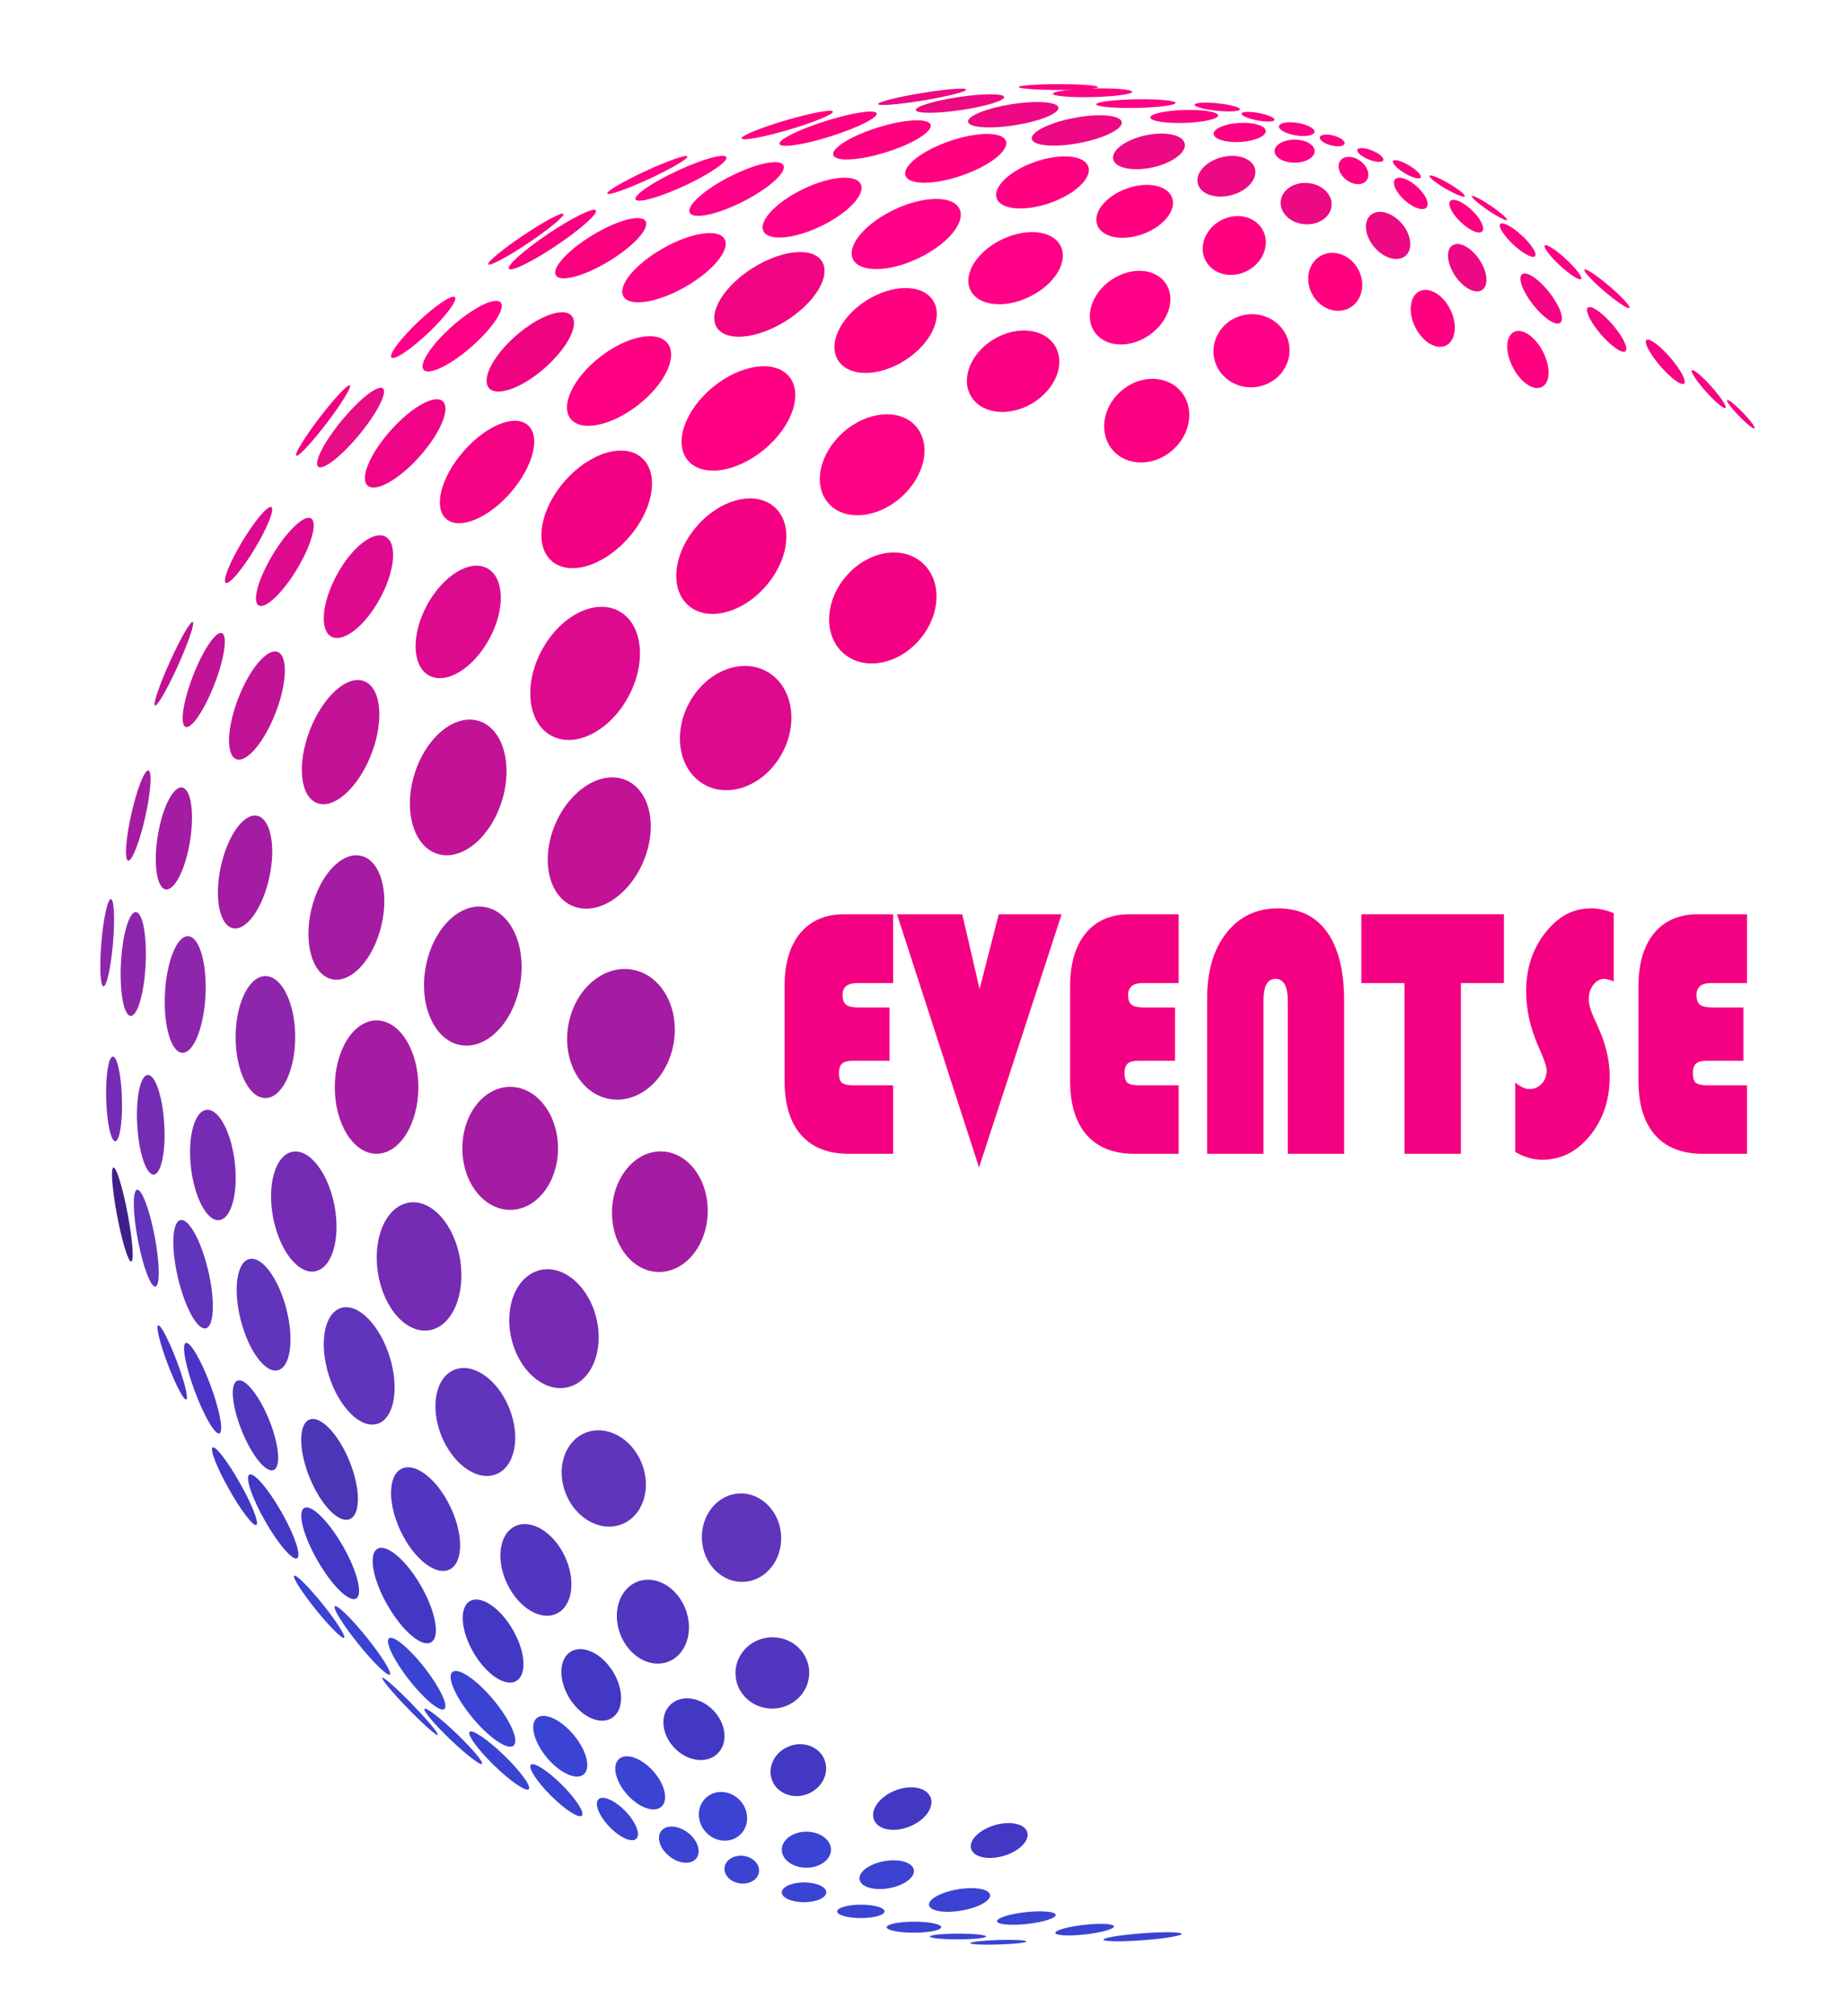 <?xml version="1.0" encoding="utf-8"?>
<!-- Generator: Adobe Illustrator 16.0.0, SVG Export Plug-In . SVG Version: 6.00 Build 0)  -->
<!DOCTYPE svg PUBLIC "-//W3C//DTD SVG 1.1//EN" "http://www.w3.org/Graphics/SVG/1.1/DTD/svg11.dtd">
<svg version="1.1" id="Capa_1" xmlns="http://www.w3.org/2000/svg" xmlns:xlink="http://www.w3.org/1999/xlink" x="0px" y="0px"
	 width="969.097px" height="1058px" viewBox="0 0 969.097 1058" enable-background="new 0 0 969.097 1058"
	 xml:space="preserve">
<path fill="#DD0A90" d="M361.61,368.837c-8.927,16.466-5.242,35.722,8.226,43.021
	c13.469,7.295,31.611-0.133,40.532-16.598c8.92-16.457,5.239-35.719-8.227-43.019
	C388.675,344.944,370.527,352.376,361.61,368.837z"/>
<path fill="#DD0A90" d="M284.339,341.064c-9.791,18.062-7.574,38.205,4.949,44.99
	c12.524,6.782,30.603-2.356,40.388-20.422c9.791-18.057,7.575-38.197-4.945-44.984
	C312.208,313.861,294.126,323.005,284.339,341.064z"/>
<path fill="#DD0A90" d="M224.067,317.495c-8.424,15.541-7.934,32.104,1.094,37.002
	c9.035,4.888,23.178-3.746,31.6-19.291c8.424-15.538,7.932-32.102-1.099-36.993
	C246.634,293.314,232.49,301.947,224.067,317.495z"/>
<path fill="#DD0A90" d="M176.716,301.682c-7.851,14.476-9.126,28.969-2.858,32.375
	c6.28,3.394,17.722-5.591,25.567-20.072c7.845-14.483,9.125-28.974,2.854-32.372
	C196.005,278.211,184.56,287.193,176.716,301.682z"/>
<path fill="#DD0A90" d="M143.113,291.018c-7.595,12.597-10.917,24.522-7.416,26.641
	c3.51,2.106,12.509-6.39,20.1-18.991c7.601-12.598,10.914-24.523,7.411-26.634
	C159.706,269.919,150.709,278.419,143.113,291.018z"/>
<path fill="#DD0A90" d="M127.175,284.016c-6.617,10.976-10.533,20.75-8.74,21.836
	c1.797,1.077,8.616-6.94,15.231-17.918c6.618-10.975,10.526-20.746,8.733-21.828
	C140.61,265.021,133.792,273.041,127.175,284.016z"/>
<path fill="#C21296" d="M291.3,432.554c-7.738,18.232-3.657,37.401,9.109,42.821
	c12.776,5.414,29.393-4.97,37.123-23.206c7.74-18.225,3.662-37.398-9.104-42.817
	C315.655,403.935,299.032,414.323,291.3,432.554z"/>
<path fill="#C21296" d="M217.511,406.073c-5.996,19.257-0.598,38.06,12.051,41.998
	c12.658,3.931,27.762-8.484,33.756-27.746c5.995-19.252,0.6-38.058-12.049-41.992
	C238.615,374.396,223.499,386.817,217.511,406.073z"/>
<path fill="#C21296" d="M162.558,383.175c-6.836,17.662-5.143,34.775,3.778,38.225
	c8.925,3.444,21.688-8.067,28.519-25.734c6.834-17.654,5.146-34.777-3.775-38.228
	C182.154,353.989,169.384,365.514,162.558,383.175z"/>
<path fill="#C21296" d="M125.007,366.43c-6.012,15.532-6.49,29.817-1.076,31.91
	c5.417,2.092,14.676-8.792,20.683-24.33c6.008-15.524,6.492-29.821,1.077-31.917
	C140.276,340.003,131.012,350.899,125.007,366.43z"/>
<path fill="#C21296" d="M101.267,354.649c-5.264,13.593-7,25.58-3.887,26.784
	c3.109,1.2,9.891-8.832,15.15-22.427c5.255-13.583,6.994-25.581,3.886-26.787
	C113.306,331.021,106.521,341.064,101.267,354.649z"/>
<path fill="#C21296" d="M89.091,347.323c-5.463,12.102-8.929,22.343-7.748,22.873
	c1.184,0.534,6.564-8.834,12.03-20.942c5.471-12.092,8.94-22.345,7.763-22.881
	C99.948,325.843,94.56,335.229,89.091,347.323z"/>
<path fill="#A41CA2" d="M298.202,537.902c-3.295,18.748,6.404,36.112,21.653,38.787
	c15.263,2.678,30.288-10.341,33.573-29.09
	c3.295-18.738-6.4-36.107-21.651-38.786
	C316.521,506.137,301.489,519.162,298.202,537.902z"/>
<path fill="#A41CA2" d="M223.29,507.832c-3.516,20.011,4.744,38.177,18.438,40.58
	c13.705,2.403,27.647-11.862,31.158-31.873
	c3.517-20.003-4.739-38.17-18.435-40.579
	C240.75,473.555,226.8,487.827,223.29,507.832z"/>
<path fill="#A41CA2" d="M163.404,477.031c-4.297,17.868,0.435,34.317,10.559,36.75
	c10.13,2.429,21.812-10.069,26.103-27.942
	c4.295-17.852-0.43-34.304-10.551-36.739
	C179.386,446.666,167.688,459.17,163.404,477.031z"/>
<path fill="#A41CA2" d="M115.838,454.813c-3.522,16.294-0.665,30.73,6.368,32.248
	c7.043,1.514,15.602-10.442,19.117-26.738c3.525-16.278,0.675-30.71-6.364-32.237
	C127.915,426.566,119.354,438.533,115.838,454.813z"/>
<path fill="#A41CA2" d="M82.771,438.587c-2.384,14.768-0.521,27.349,4.155,28.102
	c4.682,0.743,10.398-10.604,12.783-25.37c2.379-14.754,0.516-27.324-4.158-28.086
	C90.876,412.483,85.157,423.833,82.771,438.587z"/>
<path fill="#A41CA2" d="M68.911,427.13c-2.942,13.061-3.692,24.017-1.68,24.469
	c2.016,0.445,6.027-9.767,8.965-22.828C79.136,415.721,79.886,404.774,77.875,404.312
	C75.86,403.872,71.845,414.082,68.911,427.13z"/>
<path fill="#A41CA2" d="M321.137,634.931c-0.617,17.467,10.117,32.024,23.97,32.51
	c13.867,0.492,25.597-13.264,26.209-30.739c0.62-17.458-10.113-32.016-23.969-32.505
	C333.486,603.708,321.752,617.469,321.137,634.931z"/>
<path fill="#A41CA2" d="M242.583,602.567c-0.012,17.828,11.227,32.282,25.09,32.287
	c13.875,0.007,25.112-14.433,25.117-32.27c0.011-17.82-11.227-32.279-25.087-32.282
	C253.832,570.299,242.587,584.745,242.583,602.567z"/>
<path fill="#A41CA2" d="M175.658,570.424c-0.011,19.331,9.802,35.006,21.911,35.011
	c12.118,0.007,21.938-15.653,21.941-34.998c0.012-19.322-9.801-35.003-21.907-35.005
	C185.489,535.432,175.663,551.095,175.658,570.424z"/>
<path fill="#8E26AC" d="M123.63,544.185c-0.008,17.676,6.985,32.011,15.618,32.011
	c8.637,0.007,15.638-14.312,15.643-32.002c0.01-17.668-6.983-32.007-15.614-32.007
	C130.643,512.187,123.634,526.509,123.63,544.185z"/>
<path fill="#8E26AC" d="M86.548,521.305c-0.866,16.895,3.201,30.83,9.072,31.128
	c5.873,0.301,11.328-13.14,12.188-30.05c0.862-16.882-3.197-30.822-9.068-31.122
	C92.867,490.969,87.406,504.412,86.548,521.305z"/>
<path fill="#8E26AC" d="M63.446,505.52c-0.771,15.038,1.514,27.37,5.093,27.552
	c3.583,0.183,7.104-11.846,7.87-26.895c0.768-15.026-1.512-27.366-5.094-27.549
	C67.735,478.452,64.209,490.486,63.446,505.52z"/>
<path fill="#8E26AC" d="M53.204,494.418c-1.082,12.652-0.596,23.017,1.082,23.159
	c1.68,0.143,3.912-9.981,4.994-22.646c1.08-12.645,0.596-23.02-1.08-23.163
	C56.521,471.633,54.282,481.764,53.204,494.418z"/>
<path fill="#772AB3" d="M268.345,702.48c4.016,16.97,17.267,28.362,29.582,25.439
	c12.337-2.916,19.062-19.033,15.044-36.01
	c-4.017-16.961-17.268-28.354-29.591-25.433
	C271.055,669.404,264.325,685.521,268.345,702.48z"/>
<path fill="#752BB3" d="M198.286,667.954c2.916,18.499,14.951,31.979,26.866,30.091
	c11.937-1.873,19.231-18.394,16.312-36.906
	c-2.916-18.492-14.953-31.972-26.871-30.087
	C202.665,632.938,195.367,649.459,198.286,667.954z"/>
<path fill="#752BB3" d="M143.282,638.8c3.285,17.317,13.164,29.994,22.053,28.306
	c8.911-1.686,13.455-17.094,10.168-34.421
	c-3.286-17.317-13.164-29.999-22.061-28.306
	C144.542,606.072,139.997,621.482,143.282,638.8z"/>
<path fill="#752BB3" d="M100.199,612.632c1.841,15.981,8.48,28.345,14.823,27.613
	c6.359-0.728,10.01-14.272,8.166-30.26c-1.84-15.977-8.48-28.348-14.828-27.608
	C102.009,583.114,98.359,596.658,100.199,612.632z"/>
<path fill="#752BB3" d="M72.019,590.625c0.865,14.427,4.736,25.938,8.643,25.707
	c3.917-0.233,6.376-12.12,5.51-26.56c-0.867-14.426-4.742-25.938-8.648-25.697
	C73.612,564.312,71.151,576.201,72.019,590.625z"/>
<path fill="#752BB3" d="M55.72,576.741c0.353,12.273,2.488,22.171,4.773,22.11
	c2.287-0.068,3.85-10.066,3.494-22.352c-0.357-12.266-2.5-22.173-4.783-22.098
	C56.919,554.472,55.366,564.476,55.72,576.741z"/>
<path fill="#6034BB" d="M368.312,808.185c0.811,12.792,10.77,22.584,22.223,21.845
	c11.47-0.723,20.1-11.687,19.284-24.49
	c-0.814-12.792-10.765-22.575-22.229-21.845
	C376.123,784.426,367.497,795.396,368.312,808.185z"/>
<path fill="#6034BB" d="M296.847,783.72c5.256,13.249,18.459,20.456,29.468,16.074
	c11.027-4.368,15.685-18.652,10.427-31.913
	c-5.266-13.248-18.456-20.447-29.477-16.07
	C296.243,756.184,291.587,770.476,296.847,783.72z"/>
<path fill="#6034BB" d="M231.544,753.278c6.037,15.144,18.938,24.235,28.789,20.296
	c9.867-3.93,12.959-19.389,6.917-34.539
	c-6.049-15.147-18.938-24.233-28.796-20.295
	C228.589,722.681,225.503,738.145,231.544,753.278z"/>
<path fill="#6034BB" d="M172.546,721.752c5.288,16.789,16.719,28.154,25.501,25.374
	c8.798-2.762,11.634-18.611,6.338-35.408
	c-5.303-16.791-16.722-28.151-25.512-25.374
	C170.075,689.126,167.251,704.979,172.546,721.752z"/>
<path fill="#6034BB" d="M126.375,692.929c4.167,16.114,12.894,27.805,19.473,26.087
	c6.591-1.694,8.55-16.128,4.38-32.253
	c-4.176-16.119-12.895-27.801-19.48-26.093
	C124.156,662.384,122.206,676.827,126.375,692.929z"/>
<path fill="#6034BB" d="M93.367,670.483c3.683,15.685,10.228,27.573,14.606,26.535
	c4.387-1.022,4.959-14.562,1.273-30.256c-3.683-15.685-10.225-27.564-14.605-26.53
	C90.252,641.269,89.69,654.812,93.367,670.483z"/>
<path fill="#6034BB" d="M72.319,650.528c2.658,14.036,6.798,25.041,9.238,24.568
	c2.445-0.455,2.276-12.198-0.385-26.237c-2.656-14.033-6.795-25.027-9.237-24.565
	C69.488,624.764,69.663,636.51,72.319,650.528z"/>
<path fill="#3F208A" d="M61.435,637.831c2.584,13.644,5.918,24.473,7.441,24.172
	c1.527-0.281,0.674-11.568-1.914-25.215c-2.582-13.644-5.916-24.466-7.439-24.174
	C57.993,612.91,58.854,624.2,61.435,637.831z"/>
<path fill="#F20082" d="M167.64,219.223c-7.779,10.187-13.244,19.09-12.213,19.883
	c1.039,0.784,8.174-6.835,15.952-17.025c7.773-10.187,13.237-19.081,12.203-19.868
	C182.554,201.419,175.415,209.033,167.64,219.223z"/>
<path fill="#E60D85" d="M179.367,220.567c-9.366,11.34-14.923,22.224-12.406,24.308
	c2.529,2.08,12.166-5.424,21.533-16.765
	c9.374-11.344,14.923-22.221,12.404-24.305
	C198.379,201.722,188.74,209.228,179.367,220.567z"/>
<path fill="#F00487" d="M204.966,225.883c-10.883,12.22-16.291,25.173-12.081,28.927
	c4.22,3.75,16.458-3.119,27.341-15.348c10.885-12.227,16.29-25.178,12.078-28.928
	C228.09,206.777,215.847,213.646,204.966,225.883z"/>
<path fill="#F60285" d="M243.144,236.894c-11.826,13.587-15.863,29.443-9.016,35.4
	c6.855,5.958,21.997-0.227,33.818-13.827c11.828-13.593,15.861-29.444,9.016-35.401
	C270.109,217.101,254.962,223.289,243.144,236.894z"/>
<path fill="#F40082" d="M296.19,252.589c-13.027,14.972-16.029,33.696-6.703,41.812
	c9.34,8.118,27.473,2.563,40.495-12.419
	c13.03-14.976,16.026-33.699,6.699-41.815
	C327.347,232.042,309.21,237.599,296.19,252.589z"/>
<path fill="#F40082" d="M365.633,276.114c-12.434,14.29-14.42,32.925-4.437,41.614
	c10,8.689,28.184,4.153,40.611-10.148c12.438-14.292,14.419-32.927,4.436-41.615
	C396.249,257.268,378.058,261.805,365.633,276.114z"/>
<path fill="#F40082" d="M443.821,302.5c-11.283,13.224-11.76,31.354-1.063,40.48
	c10.718,9.134,28.547,5.819,39.822-7.418c11.292-13.225,11.762-31.356,1.065-40.483
	C472.938,285.939,455.097,289.254,443.821,302.5z"/>
<path fill="#FF0185" d="M442.528,226.743c-12.674,11.151-16.199,27.872-7.874,37.331
	c8.345,9.471,25.37,8.116,38.037-3.05c12.685-11.148,16.209-27.866,7.878-37.332
	C472.237,214.219,455.2,215.575,442.528,226.743z"/>
<path fill="#FF0083" d="M373.951,203.224c-14.688,12.132-20.56,29.289-13.107,38.306
	c7.465,9.029,25.414,6.521,40.1-5.626
	c14.7-12.132,20.567-29.285,13.115-38.311
	C406.604,188.565,388.641,191.073,373.951,203.224z"/>
<path fill="#FF0083" d="M314.94,187.217c-14.068,10.914-21.06,25.458-15.614,32.478
	c5.458,7.023,21.278,3.876,35.346-7.049
	c14.079-10.917,21.066-25.462,15.618-32.485
	C344.843,173.136,329.014,176.284,314.94,187.217z"/>
<path fill="#EF0280" d="M270.746,176.118c-11.96,10.473-18.317,22.793-14.19,27.509
	c4.139,4.72,17.188,0.062,29.154-10.418c11.973-10.478,18.322-22.797,14.2-27.519
	C295.78,160.97,282.722,165.63,270.746,176.118z"/>
<path fill="#FF0086" d="M237.624,170.839c-11.146,9.762-18.013,20.167-15.326,23.237
	c2.695,3.072,13.915-2.345,25.07-12.112
	c11.157-9.767,18.018-20.173,15.335-23.248
	C260.014,155.645,248.788,161.064,237.624,170.839z"/>
<path fill="#FF0086" d="M219.34,168.935c-9.202,8.741-15.455,17.1-13.958,18.676
	c1.496,1.577,10.168-4.229,19.377-12.973c9.209-8.744,15.455-17.107,13.963-18.691
	C237.226,154.375,228.55,160.183,219.34,168.935z"/>
<path fill="#FB0081" d="M588.081,205.293c-9.786,8.611-11.638,22.51-4.135,31.035
	c7.52,8.537,21.536,8.479,31.317-0.145c9.793-8.604,11.646-22.507,4.14-31.035
	C611.892,196.611,597.868,196.669,588.081,205.293z"/>
<path fill="#FA0082" d="M521.518,177.955c-12.185,7.264-17.577,20.697-12.029,29.993
	c5.554,9.315,19.929,10.971,32.11,3.7
	c12.199-7.263,17.587-20.697,12.039-30
	C548.093,172.337,533.713,170.677,521.518,177.955z"/>
<path fill="#FF0081" d="M454.709,157.606c-13.762,8.667-20.468,22.764-14.968,31.487
	c5.51,8.747,21.116,8.809,34.873,0.144c13.777-8.655,20.479-22.758,14.975-31.496
	C484.093,149.006,468.475,148.934,454.709,157.606z"/>
<path fill="#F10482" d="M394.966,140.616c-15.225,9.587-23.665,23.563-18.837,31.217
	c4.833,7.672,21.081,6.121,36.302-3.466c15.24-9.578,23.674-23.56,18.848-31.226
	C426.455,129.478,410.195,131.02,394.966,140.616z"/>
<path fill="#FF0189" d="M347.846,130.318c-14.652,8.325-23.948,19.62-20.755,25.224
	c3.196,5.618,17.651,3.426,32.298-4.903c14.665-8.318,23.959-19.616,20.769-25.231
	C376.968,119.797,362.502,121.985,347.846,130.318z"/>
<path fill="#F9007F" d="M310.99,123.338c-12.985,7.854-21.646,17.313-19.335,21.12
	c2.314,3.818,14.709,0.556,27.689-7.301c13.004-7.845,21.659-17.308,19.351-21.126
	C336.387,112.212,323.984,115.482,310.99,123.338z"/>
<path fill="#F9007F" d="M287.744,122.618c-12.597,8.46-21.881,16.706-20.722,18.422
	c1.158,1.713,12.301-3.748,24.896-12.207
	c12.615-8.459,21.893-16.71,20.739-18.429S300.351,114.153,287.744,122.618z"/>
<path fill="#F9007F" d="M274.56,123.492c-10.898,7.318-19.14,14.141-18.395,15.238
	c0.744,1.099,10.174-3.938,21.072-11.254c10.912-7.32,19.146-14.145,18.408-15.249
	C294.903,111.125,285.466,116.169,274.56,123.492z"/>
<path fill="#5236BF" d="M385.92,879.072c0.65,10.312,9.841,18.131,20.504,17.441
	c10.679-0.675,18.791-9.582,18.135-19.903
	c-0.657-10.312-9.837-18.123-20.511-17.439
	C393.374,859.851,385.263,868.767,385.92,879.072z"/>
<path fill="#5236BF" d="M325.422,857.464c4.419,11.622,15.692,18.124,25.151,14.511
	c9.477-3.598,13.566-15.934,9.139-27.562c-4.423-11.616-15.682-18.112-25.154-14.508
	C325.085,833.518,321.002,845.858,325.422,857.464z"/>
<path fill="#5236BF" d="M266.021,830.936c5.984,12.69,17.637,19.772,26,15.813
	c8.375-3.944,10.309-17.431,4.312-30.123c-5.987-12.676-17.625-19.757-25.999-15.801
	C261.958,804.783,260.032,818.274,266.021,830.936z"/>
<path fill="#5236BF" d="M210.162,803.329c6.899,14.633,18.391,23.715,25.636,20.282
	c7.26-3.419,7.543-18.046,0.63-32.679
	c-6.905-14.618-18.38-23.697-25.636-20.273
	C203.536,774.092,203.259,788.729,210.162,803.329z"/>
<path fill="#4C36B7" d="M162.431,775.266c5.836,14.433,15.271,24.223,21.053,21.873
	c5.789-2.34,5.748-15.926-0.1-30.354c-5.838-14.408-15.26-24.199-21.047-21.854
	C156.548,747.275,156.597,760.875,162.431,775.266z"/>
<path fill="#5137BE" d="M126.88,750.831c5.249,12.974,12.718,22.187,16.668,20.578
	c3.956-1.599,2.906-13.403-2.349-26.372c-5.249-12.954-12.708-22.165-16.663-20.562
	C120.582,726.078,121.636,737.895,126.88,750.831z"/>
<path fill="#4D33C5" d="M102.173,729.944c4.869,13.126,10.674,23.064,12.951,22.216
	c2.287-0.846,0.193-12.16-4.682-25.276C105.575,713.781,99.776,703.839,97.493,704.688
	C95.21,705.534,97.31,716.861,102.173,729.944z"/>
<path fill="#4D33C5" d="M88.004,715.784c4.069,10.748,8.415,19.057,9.702,18.568
	c1.291-0.487-0.959-9.592-5.031-20.337c-4.064-10.725-8.408-19.04-9.697-18.545
	C81.685,695.951,83.942,705.064,88.004,715.784z"/>
<path fill="#4238C4" d="M509.553,970.126c1.306,4.453,8.973,6.117,17.091,3.711
	c8.139-2.393,13.661-7.943,12.352-12.395c-1.314-4.444-8.964-6.108-17.1-3.705
	C513.765,960.135,508.245,965.687,509.553,970.126z"/>
<path fill="#4238C4" d="M458.559,954.911c2.072,5.234,10.416,6.837,18.604,3.564
	c8.212-3.251,13.172-10.129,11.096-15.357c-2.074-5.224-10.402-6.828-18.608-3.562
	C461.445,942.813,456.485,949.696,458.559,954.911z"/>
<path fill="#4238C4" d="M405.151,934.299c2.729,6.895,11.104,10.045,18.669,7.011
	c7.591-2.999,11.513-11.021,8.779-17.91c-2.733-6.879-11.093-10.035-18.679-7.017
	C406.34,919.396,402.416,927.427,405.151,934.299z"/>
<path fill="#4238C4" d="M353.869,917.202c6.822,7.106,16.955,8.47,22.577,3.022
	c5.664-5.42,4.705-15.575-2.116-22.681c-6.818-7.087-16.933-8.457-22.582-3.019
	C346.097,899.949,347.059,910.122,353.869,917.202z"/>
<path fill="#4238C4" d="M298.834,891.172c5.957,9.626,15.901,14.279,22.154,10.365
	c6.295-3.882,6.544-14.831,0.587-24.454c-5.958-9.604-15.878-14.259-22.16-10.354
	C293.134,870.613,292.884,881.582,298.834,891.172z"/>
<path fill="#4238C4" d="M248.403,867.095c6.715,11.588,16.801,18.306,22.475,14.969
	c5.715-3.288,4.877-15.348-1.836-26.937c-6.715-11.567-16.776-18.284-22.479-14.969
	C240.862,843.461,241.7,855.546,248.403,867.095z"/>
<path fill="#4238C4" d="M203.312,842.292c7.768,13.558,18.028,22.298,22.859,19.482
	c4.879-2.769,2.51-16.01-5.259-29.567
	c-7.767-13.544-18.003-22.28-22.865-19.482
	C193.185,815.498,195.558,828.769,203.312,842.292z"/>
<path fill="#4238C4" d="M166.579,818.864c7.521,13.134,16.622,22.078,20.274,19.935
	c3.692-2.089,0.565-14.43-6.958-27.562c-7.521-13.116-16.603-22.056-20.28-19.94
	C155.935,793.394,159.069,805.769,166.579,818.864z"/>
<path fill="#4238C4" d="M139.11,798.168c6.913,12.126,14.439,20.877,16.768,19.502
	c2.367-1.323-1.332-12.231-8.248-24.352
	c-6.91-12.116-14.418-20.857-16.769-19.506
	C128.503,775.141,132.214,786.074,139.11,798.168z"/>
<path fill="#4238C4" d="M120.157,781.472c6.338,11.236,12.771,19.636,14.336,18.714
	c1.598-0.88-2.254-10.708-8.594-21.942c-6.336-11.229-12.754-19.62-14.338-18.712
	C109.971,760.407,113.837,770.263,120.157,781.472z"/>
<path fill="#3B43D3" d="M165.669,844.568c7.24,8.998,13.92,15.656,14.889,14.841
	c1.002-0.78-4.066-8.717-11.312-17.719c-7.236-8.981-13.899-15.634-14.888-14.831
	C153.366,827.632,158.449,835.591,165.669,844.568z"/>
<path fill="#3B43D3" d="M187.935,862.55c7.971,9.904,15.416,17.161,16.598,16.172
	c1.218-0.95-4.27-9.766-12.246-19.674c-7.966-9.886-15.394-17.135-16.596-16.159
	C174.485,843.829,179.989,852.668,187.935,862.55z"/>
<path fill="#3B43D3" d="M214.552,881.399c8.016,10.248,16.343,17.143,18.573,15.36
	c2.265-1.738-2.405-11.477-10.429-21.731
	c-8.015-10.229-16.324-17.114-18.578-15.35
	C201.876,861.409,206.564,871.169,214.552,881.399z"/>
<path fill="#3B43D3" d="M247.839,901.299c8.857,10.675,18.541,17.273,21.598,14.7
	c3.092-2.535-1.586-13.263-10.457-23.947
	c-8.861-10.663-18.523-17.255-21.605-14.688
	C234.31,879.878,239.011,890.631,247.839,901.299z"/>
<path fill="#3B43D3" d="M286.856,922.189c6.787,8.176,15.471,12.186,19.372,8.919
	c3.931-3.234,1.612-12.51-5.183-20.693c-6.797-8.162-15.457-12.17-19.385-8.908
	C277.765,904.723,280.098,914.013,286.856,922.189z"/>
<path fill="#3B43D3" d="M329.025,941.63c6.149,6.921,14.212,9.809,17.997,6.418
	c3.811-3.361,1.909-11.709-4.247-18.634c-6.156-6.905-14.202-9.795-18.008-6.411
	C320.988,926.351,322.902,934.709,329.025,941.63z"/>
<path fill="#3B43D3" d="M370.186,961.208c4.847,5.458,12.865,6.246,17.911,1.747
	c5.061-4.478,5.234-12.535,0.383-17.995c-4.857-5.436-12.861-6.239-17.926-1.739
	C365.533,947.674,365.368,955.753,370.186,961.208z"/>
<path fill="#3B43D3" d="M410.202,970.585c-0.006,5.23,5.764,9.474,12.896,9.467
	c7.13,0.022,12.911-4.212,12.914-9.44c-0.016-5.229-5.766-9.461-12.914-9.468
	C416.02,961.131,410.224,965.376,410.202,970.585z"/>
<path fill="#3B43D3" d="M450.965,986.253c0.698,3.923,7.644,5.968,15.524,4.547
	c7.885-1.393,13.705-5.714,13.005-9.634c-0.724-3.921-7.651-5.953-15.552-4.549
	C456.118,978.002,450.285,982.338,450.965,986.253z"/>
<path fill="#3B43D3" d="M487.433,999.704c0.52,3.083,8.109,4.377,16.957,2.859
	c8.852-1.492,15.597-5.212,15.074-8.297c-0.549-3.086-8.116-4.366-16.987-2.862
	C493.691,992.886,486.931,996.625,487.433,999.704z"/>
<path fill="#3B43D3" d="M523.144,1008.158c0.187,1.713,7.224,2.358,15.727,1.421
	c8.506-0.93,15.239-3.069,15.055-4.787c-0.208-1.714-7.227-2.348-15.752-1.417
	C529.73,1004.291,522.977,1006.449,523.144,1008.158z"/>
<path fill="#3B43D3" d="M553.692,1014.281c0.149,1.384,7.16,1.746,15.663,0.782
	c8.503-0.954,15.264-2.848,15.107-4.237c-0.172-1.393-7.167-1.737-15.688-0.779
	C560.338,1010.991,553.557,1012.898,553.692,1014.281z"/>
<path fill="#3B43D3" d="M578.947,1017.812c0.066,1.013,9.307,1.149,20.641,0.298
	c11.339-0.847,20.457-2.339,20.39-3.351c-0.103-1.009-9.318-1.143-20.682-0.291
	C588.047,1015.3,578.896,1016.816,578.947,1017.812z"/>
<path fill="#3B43D3" d="M214.013,896.498c8.045,8.289,15.083,14.522,15.687,13.898
	c0.64-0.595-5.374-7.804-13.423-16.095c-8.037-8.272-15.061-14.501-15.682-13.889
	C199.96,881.001,205.991,888.232,214.013,896.498z"/>
<path fill="#3B43D3" d="M236.24,912.74c8.339,7.995,15.812,13.746,16.653,12.829
	c0.879-0.883-5.186-8.096-13.533-16.082c-8.339-7.977-15.793-13.72-16.654-12.814
	C221.838,897.544,227.923,904.776,236.24,912.74z"/>
<path fill="#3B43D3" d="M259.343,926.469c8.57,8.316,16.688,13.864,18.099,12.372
	c1.441-1.45-4.345-9.397-12.924-17.707c-8.575-8.294-16.676-13.833-18.104-12.352
	C244.986,910.221,250.796,918.185,259.343,926.469z"/>
<path fill="#3B43D3" d="M289.062,942.242c7.388,7.383,14.679,12.079,16.24,10.485
	c1.588-1.57-3.126-8.844-10.527-16.219c-7.399-7.351-14.674-12.04-16.248-10.449
	C276.951,927.604,281.682,934.89,289.062,942.242z"/>
<path fill="#3B43D3" d="M319.726,958.538c5.468,5.725,11.813,8.554,14.14,6.309
	c2.341-2.228-0.196-8.695-5.681-14.416c-5.49-5.693-11.823-8.516-14.163-6.271
	C311.704,946.361,314.259,952.837,319.726,958.538z"/>
<path fill="#3B43D3" d="M351.332,974.155c5.08,3.968,11.38,4.402,14.041,0.965
	c2.68-3.429,0.73-9.447-4.364-13.413c-5.11-3.931-11.399-4.359-14.075-0.917
	C344.283,964.176,346.247,970.199,351.332,974.155z"/>
<path fill="#3B43D3" d="M388.231,988.292c4.984,0.677,9.473-2.014,9.994-5.992
	c0.541-3.988-3.071-7.785-8.066-8.454c-4.99-0.633-9.462,2.052-9.997,6.048
	C379.627,983.834,383.251,987.624,388.231,988.292z"/>
<path fill="#3B43D3" d="M421.87,998.155c6.443,0,11.68-2.337,11.661-5.196
	c0.009-2.876-5.228-5.208-11.683-5.2c-6.441,0.038-11.663,2.368-11.66,5.246
	C410.188,995.841,415.43,998.169,421.87,998.155z"/>
<path fill="#3B43D3" d="M451.686,1006.478c6.86-0.006,12.446-1.593,12.426-3.526
	c0.014-1.946-5.563-3.513-12.446-3.506c-6.857,0.029-12.424,1.604-12.424,3.556
	C439.239,1004.914,444.823,1006.491,451.686,1006.478z"/>
<path fill="#3B43D3" d="M479.544,1014.159c7.891-0.009,14.312-1.317,14.291-2.918
	c0.017-1.601-6.396-2.892-14.312-2.879c-7.889,0.027-14.29,1.33-14.293,2.937
	C465.229,1012.876,471.649,1014.174,479.544,1014.159z"/>
<path fill="#3B43D3" d="M502.647,1017.649c8.139-0.012,14.76-0.693,14.739-1.523
	c0.021-0.829-6.591-1.492-14.755-1.481c-8.134,0.022-14.738,0.701-14.742,1.534
	C487.89,1016.997,494.507,1017.665,502.647,1017.649z"/>
<path fill="#3B43D3" d="M523.832,1020.371c8.133-0.253,14.735-0.981,14.695-1.637
	c0.002-0.662-6.621-0.991-14.778-0.739c-8.131,0.26-14.716,0.982-14.702,1.644
	C509.062,1020.287,515.694,1020.621,523.832,1020.371z"/>
<path fill="#FF0086" d="M636.947,187.454c1.796,10.43,12.067,17.379,22.94,15.504
	c10.886-1.871,18.264-11.838,16.459-22.271
	c-1.781-10.436-12.06-17.383-22.935-15.517
	C642.523,167.041,635.151,177.011,636.947,187.454z"/>
<path fill="#FF0086" d="M602.89,175.946c10.303-7.05,14.223-19.258,8.734-27.271
	c-5.486-8.026-18.286-8.825-28.589-1.763c-10.316,7.042-14.229,19.261-8.75,27.274
	C579.773,182.211,592.569,183.006,602.89,175.946z"/>
<path fill="#FF0086" d="M540.181,155.74c13.08-6.364,20.427-18.242,16.388-26.533
	c-4.036-8.302-17.91-9.884-30.995-3.506
	c-13.098,6.358-20.436,18.245-16.403,26.537
	C513.208,160.541,527.077,162.114,540.181,155.74z"/>
<path fill="#FF0086" d="M481.554,135.672c15.442-7.261,25.264-18.915,21.911-26.025
	c-3.35-7.124-18.579-7.017-34.026,0.259
	c-15.463,7.26-25.275,18.922-21.932,26.032
	C450.854,143.06,466.081,142.949,481.554,135.672z"/>
<path fill="#FF0086" d="M430.789,118.67c14.097-6.806,23.44-16.673,20.841-22.041
	c-2.592-5.379-16.124-4.228-30.229,2.585
	c-14.11,6.8-23.444,16.673-20.855,22.041
	C403.144,126.631,416.665,125.481,430.789,118.67z"/>
<path fill="#FF0086" d="M389.83,105.788c13.561-6.877,23.062-15.406,21.205-19.046
	c-1.852-3.654-14.338-1.042-27.904,5.841c-13.566,6.873-23.064,15.406-21.218,19.05
	C363.771,115.279,376.249,112.671,389.83,105.788z"/>
<path fill="#FF0086" d="M359.13,97.501c13.155-6.118,23.008-12.848,21.986-15.025
	c-1.018-2.189-12.502,0.998-25.668,7.118
	c-13.161,6.114-23.009,12.848-21.994,15.028
	C334.477,106.805,345.951,103.625,359.13,97.501z"/>
<path fill="#FF0086" d="M340.594,93.885c11.604-5.374,20.594-10.659,20.06-11.785
	c-0.528-1.146-10.36,2.288-21.971,7.671
	c-11.608,5.37-20.592,10.655-20.064,11.793
	C319.152,102.697,328.976,99.268,340.594,93.885z"/>
<path fill="#FF0081" d="M688.475,154.375c4.078,7.602,12.798,10.875,19.472,7.292
	c6.691-3.582,8.816-12.65,4.738-20.254c-4.072-7.613-12.798-10.883-19.477-7.307
	C686.514,137.691,684.396,146.755,688.475,154.375z"/>
<path fill="#FF0081" d="M742.491,171.568c3.834,7.867,11.081,12.23,16.199,9.733
	c5.122-2.494,6.166-10.896,2.332-18.76c-3.829-7.868-11.089-12.23-16.203-9.741
	C739.694,155.298,738.651,163.691,742.491,171.568z"/>
<path fill="#FF0081" d="M793.737,192.714c4.077,7.958,10.929,12.593,15.311,10.343
	c4.389-2.246,4.636-10.516,0.562-18.47c-4.067-7.959-10.936-12.598-15.316-10.356
	C789.906,176.482,789.659,184.746,793.737,192.714z"/>
<path fill="#FF0081" d="M640.451,115.713c-8.242,4.492-11.729,14.012-7.776,21.24
	c3.945,7.255,13.827,9.493,22.076,4.995c8.251-4.488,11.736-14.009,7.797-21.25
	C658.596,113.443,648.714,111.205,640.451,115.713z"/>
<path fill="#FF0081" d="M590.994,99.01c-10.839,3.956-17.689,12.494-15.283,19.049
	c2.398,6.583,13.129,8.702,23.976,4.739c10.851-3.955,17.702-12.494,15.31-19.055
	C612.598,97.161,601.867,95.037,590.994,99.01z"/>
<path fill="#FF0081" d="M543.208,84.884c-13.26,4.586-22.346,13.169-20.261,19.146
	c2.067,6.007,14.5,7.148,27.778,2.558c13.276-4.583,22.36-13.167,20.291-19.154
	C568.945,81.428,556.511,80.282,543.208,84.884z"/>
<path fill="#FF0081" d="M498.316,74.026c-14.542,5.002-24.951,13.118-23.216,18.106
	c1.717,5.016,14.903,5.016,29.461,0.008c14.557-5,24.964-13.116,23.248-18.117
	C526.088,69.01,512.901,69.005,498.316,74.026z"/>
<path fill="#FF0081" d="M460.688,66.88c-14.078,4.378-24.598,10.856-23.46,14.455
	c1.117,3.616,13.443,2.987,27.538-1.394c14.095-4.378,24.613-10.856,23.494-14.465
	C487.14,61.862,474.814,62.488,460.688,66.88z"/>
<path fill="#FF0081" d="M433.191,63.504c-14.061,4.433-24.905,9.837-24.188,12.054
	c0.692,2.234,12.667,0.445,26.748-3.991c14.076-4.433,24.924-9.835,24.222-12.066
	C459.272,57.274,447.3,59.06,433.191,63.504z"/>
<path fill="#FF0081" d="M412.307,63.13c-13.209,3.884-23.604,8.153-23.188,9.523
	c0.399,1.378,11.442-0.656,24.672-4.542c13.226-3.89,23.623-8.161,23.22-9.533
	C436.607,57.202,425.562,59.233,412.307,63.13z"/>
<path fill="#F50483" d="M804.428,159.984c5.54,7.016,11.914,11.224,14.239,9.38
	c2.326-1.838-0.281-9.017-5.816-16.03c-5.535-7.022-11.922-11.226-14.248-9.392
	C796.277,145.785,798.888,152.957,804.428,159.984z"/>
<path fill="#F50483" d="M839.985,175.471c5.457,6.312,11.221,10.266,12.892,8.817
	c1.663-1.443-1.404-7.729-6.856-14.036c-5.442-6.314-11.217-10.266-12.89-8.826
	C831.46,162.875,834.536,169.155,839.985,175.471z"/>
<path fill="#F50483" d="M871.146,192.101c5.455,6.312,11.031,10.429,12.472,9.181
	c1.431-1.244-1.824-7.369-7.275-13.675c-5.444-6.314-11.031-10.428-12.472-9.187
	C862.433,179.667,865.694,185.784,871.146,192.101z"/>
<path fill="#F50483" d="M895.062,205.47c4.884,5.469,9.487,9.328,10.294,8.605
	c0.795-0.719-2.51-5.736-7.385-11.201c-4.876-5.475-9.487-9.33-10.289-8.611
	C886.879,194.987,890.181,199.996,895.062,205.47z"/>
<path fill="#F50483" d="M912.434,218.308c3.992,4.103,7.661,7.015,8.2,6.488
	c0.528-0.523-2.274-4.276-6.26-8.381c-3.989-4.105-7.654-7.013-8.195-6.489
	C905.642,210.453,908.444,214.199,912.434,218.308z"/>
<path fill="#ED0983" d="M763.47,144.729c4.327,6.452,10.668,9.791,14.185,7.43
	c3.513-2.352,2.865-9.494-1.447-15.945c-4.317-6.462-10.687-9.789-14.194-7.441
	C758.492,131.13,759.154,138.259,763.47,144.729z"/>
<path fill="#ED0983" d="M721.075,129.689c5.035,5.915,12.346,7.977,16.346,4.567
	c4.001-3.397,3.171-10.952-1.849-16.87c-5.025-5.929-12.365-7.969-16.361-4.578
	C715.204,116.215,716.052,123.754,721.075,129.689z"/>
<path fill="#ED0983" d="M686.214,96.028c-7.385-0.601-13.77,3.719-14.26,9.7
	c-0.494,5.972,5.079,11.313,12.455,11.929c7.366,0.621,13.762-3.747,14.261-9.712
	C699.165,101.969,693.591,96.653,686.214,96.028z"/>
<path fill="#ED0983" d="M640.872,82.538c-8.284,2.182-13.837,8.367-12.394,13.86
	c1.441,5.486,9.315,8.176,17.594,6.01c8.269-2.155,13.817-8.386,12.388-13.869
	C657.022,83.047,649.152,80.379,640.872,82.538z"/>
<path fill="#ED0983" d="M601.007,71.032c-10.374,2.276-17.965,7.861-16.945,12.508
	c1.022,4.646,10.245,6.578,20.61,4.317c10.355-2.253,17.952-7.873,16.938-12.517
	C620.597,70.689,611.375,68.778,601.007,71.032z"/>
<path fill="#ED0983" d="M563.735,61.849c-13.027,2.46-23.039,7.395-22.339,11.047
	c0.697,3.648,11.802,4.623,24.82,2.174c13-2.44,23.021-7.401,22.341-11.052
	C587.871,60.36,576.758,59.406,563.735,61.849z"/>
<path fill="#ED0983" d="M530.76,54.672c-13.095,2.071-23.33,6.197-22.839,9.247
	c0.488,3.049,11.478,3.852,24.564,1.792c13.068-2.047,23.316-6.197,22.843-9.246
	C554.851,53.408,543.849,52.625,530.76,54.672z"/>
<path fill="#ED0983" d="M503.179,50.901c-12.809,1.903-22.971,4.962-22.681,6.859
	c0.29,1.89,10.888,1.892,23.688-0.001c12.782-1.888,22.959-4.963,22.685-6.856
	C526.596,49.004,515.983,49.016,503.179,50.901z"/>
<path fill="#ED0983" d="M483.517,48.836c-12.777,2.108-22.996,4.685-22.808,5.773
	c0.189,1.083,10.675,0.257,23.449-1.847c12.744-2.094,22.981-4.686,22.806-5.77
	C506.79,45.902,496.29,46.737,483.517,48.836z"/>
<path fill="#FC0282" d="M679.276,73.273c-5.823,0.005-10.543,2.694-10.536,6.037
	c-0.001,3.337,4.706,6.045,10.523,6.05c5.805,0.009,10.532-2.71,10.532-6.043
	C689.796,75.979,685.091,73.283,679.276,73.273z"/>
<path fill="#FC0282" d="M650.188,64.511c-7.565,0.437-13.572,3.008-13.403,5.767
	c0.151,2.758,6.401,4.645,13.962,4.216c7.545-0.422,13.556-3.021,13.401-5.773
	C663.988,65.963,657.749,64.086,650.188,64.511z"/>
<path fill="#FC0282" d="M621.245,57.704c-9.828,0.305-17.756,2.067-17.683,3.948
	c0.051,1.88,8.058,3.164,17.881,2.863c9.806-0.297,17.731-2.072,17.679-3.952
	C639.057,58.682,631.075,57.408,621.245,57.704z"/>
<path fill="#FC0282" d="M595.953,52.109c-11.492,0.209-20.807,1.384-20.769,2.634
	c0.021,1.246,9.354,2.092,20.84,1.886c11.472-0.205,20.778-1.386,20.759-2.634
	C616.754,52.747,607.452,51.907,595.953,52.109z"/>
<path fill="#FC0282" d="M573.2,46.423c-11.494,0.283-20.797,1.519-20.752,2.769
	c0.026,1.245,9.366,2.031,20.852,1.752c11.469-0.278,20.769-1.519,20.741-2.769
	C594.003,46.927,584.692,46.15,573.2,46.423z"/>
<path fill="#FC0282" d="M555.368,44.155c-11.494,0.003-20.822,0.686-20.811,1.527
	c-0.004,0.841,9.313,1.526,20.801,1.526c11.476,0,20.798-0.686,20.803-1.526
	C576.154,44.835,566.867,44.158,555.368,44.155z"/>
<path fill="#FC0282" d="M703.288,84.237c-2.054,2.713-0.676,7.244,3.116,10.129
	c3.796,2.891,8.54,3.044,10.597,0.342c2.076-2.695,0.664-7.253-3.125-10.138
	C710.094,81.673,705.361,81.536,703.288,84.237z"/>
<path fill="#FC0282" d="M731.981,94.083c-1.767,1.998,0.445,6.913,5.002,10.994
	c4.562,4.092,9.693,5.79,11.469,3.807c1.801-1.979-0.456-6.924-5.005-11.009
	C738.901,93.785,733.777,92.104,731.981,94.083z"/>
<path fill="#FC0282" d="M760.966,105.431c-1.613,1.724,0.785,6.676,5.414,11.093
	c4.643,4.423,9.706,6.611,11.33,4.903c1.653-1.701-0.788-6.692-5.411-11.104
	C767.673,105.898,762.614,103.729,760.966,105.431z"/>
<path fill="#FC0282" d="M787.185,117.538c-1.213,1.339,1.846,6.188,6.872,10.854
	c5.052,4.679,10.113,7.385,11.341,6.059c1.252-1.315-1.847-6.201-6.879-10.866
	C793.486,118.91,788.43,116.223,787.185,117.538z"/>
<path fill="#FC0282" d="M810.508,128.797c-0.849,0.948,2.697,5.643,7.961,10.509
	c5.282,4.88,10.24,8.066,11.101,7.129c0.893-0.921-2.7-5.652-7.964-10.518
	C816.333,131.042,811.388,127.874,810.508,128.797z"/>
<path fill="#FC0282" d="M831.312,141.461c-0.65,0.808,4.066,5.933,10.583,11.482
	c6.54,5.567,12.365,9.419,13.034,8.628c0.703-0.774-4.064-5.948-10.586-11.494
	C837.809,144.518,832.006,140.681,831.312,141.461z"/>
<path fill="#FC0282" d="M680.907,64.493c-5.146-0.84-9.561-0.071-9.848,1.74
	c-0.297,1.8,3.624,3.951,8.763,4.8c5.132,0.849,9.555,0.061,9.853-1.74
	C689.972,67.482,686.051,65.343,680.907,64.493z"/>
<path fill="#FC0282" d="M699.647,71.126c-3.595-0.936-6.81-0.565-7.177,0.854
	c-0.368,1.408,2.238,3.318,5.825,4.262c3.587,0.945,6.812,0.557,7.18-0.849
	C705.85,73.976,703.239,72.075,699.647,71.126z"/>
<path fill="#FC0282" d="M719.96,79.001c-3.761-1.529-7.236-1.734-7.755-0.44
	c-0.528,1.282,2.096,3.569,5.843,5.104c3.754,1.534,7.242,1.73,7.764,0.448
	C726.341,82.818,723.722,80.539,719.96,79.001z"/>
<path fill="#FC0282" d="M739.359,86.833c-4.007-2.397-7.797-3.458-8.451-2.351
	c-0.659,1.1,2.047,3.938,6.044,6.344c4,2.402,7.801,3.458,8.457,2.361
	C746.075,92.079,743.371,89.244,739.359,86.833z"/>
<path fill="#FC0282" d="M760.125,96.249c-5.114-2.974-9.623-4.781-10.064-4.006
	c-0.442,0.765,3.335,3.799,8.433,6.776c5.103,2.977,9.629,4.775,10.066,4.014
	C769.009,102.262,765.237,99.233,760.125,96.249z"/>
<path fill="#FC0282" d="M782.261,108.02c-5.083-3.452-9.556-5.753-9.983-5.108
	c-0.426,0.631,3.337,3.946,8.409,7.399c5.069,3.453,9.561,5.748,9.979,5.119
	C791.098,114.791,787.338,111.483,782.261,108.02z"/>
<path fill="#FC0282" d="M660.446,59.317c-4.796-0.903-8.852-0.789-9.044,0.285
	c-0.203,1.059,3.516,2.661,8.298,3.574c4.789,0.91,8.854,0.785,9.053-0.277
	C668.96,61.83,665.243,60.23,660.446,59.317z"/>
<path fill="#FC0282" d="M638.901,54.21c-6.585-0.666-12.012-0.353-12.111,0.735
	c-0.109,1.071,5.125,2.494,11.684,3.175c6.571,0.678,12.012,0.351,12.118-0.724
	C650.707,56.313,645.477,54.893,638.901,54.21z"/>
<g>
	<path fill="#F40082" d="M466.707,528.649v27.987h-19.302c-2.621,0-4.478,0.494-5.572,1.475
		c-1.092,0.982-1.639,2.64-1.639,4.972c0,2.64,0.558,4.375,1.675,5.201
		c1.116,0.829,3.397,1.243,6.846,1.243h19.889v35.909h-23.238
		c-10.926,0-19.277-3.299-25.057-9.897c-5.777-6.6-8.669-16.128-8.669-28.587
		v-49.261c0-12.03,2.731-21.36,8.196-27.988
		c5.464-6.631,13.146-9.945,23.054-9.945h25.714v36.092h-18.868
		c-5.097,0-7.646,2.089-7.646,6.261c0,2.457,0.604,4.159,1.82,5.109
		c1.214,0.952,3.375,1.43,6.481,1.43H466.707z"/>
	<path fill="#F40082" d="M557.025,479.758l-43.336,132.861L470.641,479.758h34.233l9.105,39.224
		l10.051-39.224H557.025z"/>
	<path fill="#F40082" d="M616.538,528.649v27.987h-19.305c-2.621,0-4.478,0.494-5.57,1.475
		c-1.095,0.982-1.64,2.64-1.64,4.972c0,2.64,0.557,4.375,1.675,5.201
		c1.115,0.829,3.397,1.243,6.846,1.243h19.888v35.909h-23.236
		c-10.929,0-19.278-3.299-25.059-9.897c-5.778-6.6-8.667-16.128-8.667-28.587
		v-49.261c0-12.03,2.732-21.36,8.195-27.988
		c5.464-6.631,13.147-9.945,23.054-9.945h25.713v36.092h-18.866
		c-5.099,0-7.648,2.089-7.648,6.261c0,2.457,0.605,4.159,1.819,5.109
		c1.214,0.952,3.375,1.43,6.482,1.43H616.538z"/>
	<path fill="#F40082" d="M633.363,605.437v-81.576c0-14.302,3.384-25.748,10.158-34.342
		c6.773-8.595,15.794-12.892,27.059-12.892c11.22,0,19.802,4.176,25.747,12.522
		c5.952,8.348,8.924,20.346,8.924,36.001v80.286h-29.57v-80.286
		c0-7.673-2.162-11.51-6.482-11.51c-4.178,0-6.268,3.837-6.268,11.51v80.286
		H633.363z"/>
	<path fill="#F40082" d="M766.508,515.85v89.587h-29.569v-89.587h-22.655v-36.092h74.806
		v36.092H766.508z"/>
	<path fill="#F40082" d="M846.708,479.204v35.819c-2.143-0.924-3.789-1.383-4.958-1.383
		c-2.229,0-4.15,1.044-5.75,3.132c-1.604,2.085-2.406,4.602-2.406,7.547
		c0,2.52,0.874,5.71,2.622,9.576l2.259,4.97
		c4.079,8.964,6.119,17.622,6.119,25.969c0,12.214-3.438,22.557-10.309,31.026
		c-6.87,8.474-15.257,12.708-25.166,12.708c-4.758,0-9.469-1.383-14.13-4.146
		v-36.369c2.816,2.273,5.317,3.407,7.503,3.407c2.573,0,4.719-0.935,6.444-2.809
		c1.725-1.871,2.589-4.219,2.589-7.041c0-1.845-1.386-5.861-4.154-12.062
		c-4.418-9.822-6.625-19.644-6.625-29.465c0-11.845,3.337-22.05,10.015-30.613
		c6.677-8.562,14.653-12.844,23.925-12.844
		C838.767,476.627,842.77,477.486,846.708,479.204z"/>
	<path fill="#F40082" d="M914.735,528.649v27.987h-19.299c-2.623,0-4.479,0.494-5.575,1.475
		c-1.091,0.982-1.638,2.64-1.638,4.972c0,2.64,0.558,4.375,1.674,5.201
		c1.12,0.829,3.398,1.243,6.848,1.243h19.888v35.909h-23.238
		c-10.924,0-19.275-3.299-25.056-9.897c-5.781-6.6-8.668-16.128-8.668-28.587
		v-49.261c0-12.03,2.73-21.36,8.193-27.988
		c5.462-6.631,13.148-9.945,23.055-9.945h25.714v36.092h-18.868
		c-5.097,0-7.646,2.089-7.646,6.261c0,2.457,0.605,4.159,1.819,5.109
		c1.214,0.952,3.375,1.43,6.482,1.43H914.735z"/>
</g>
</svg>
